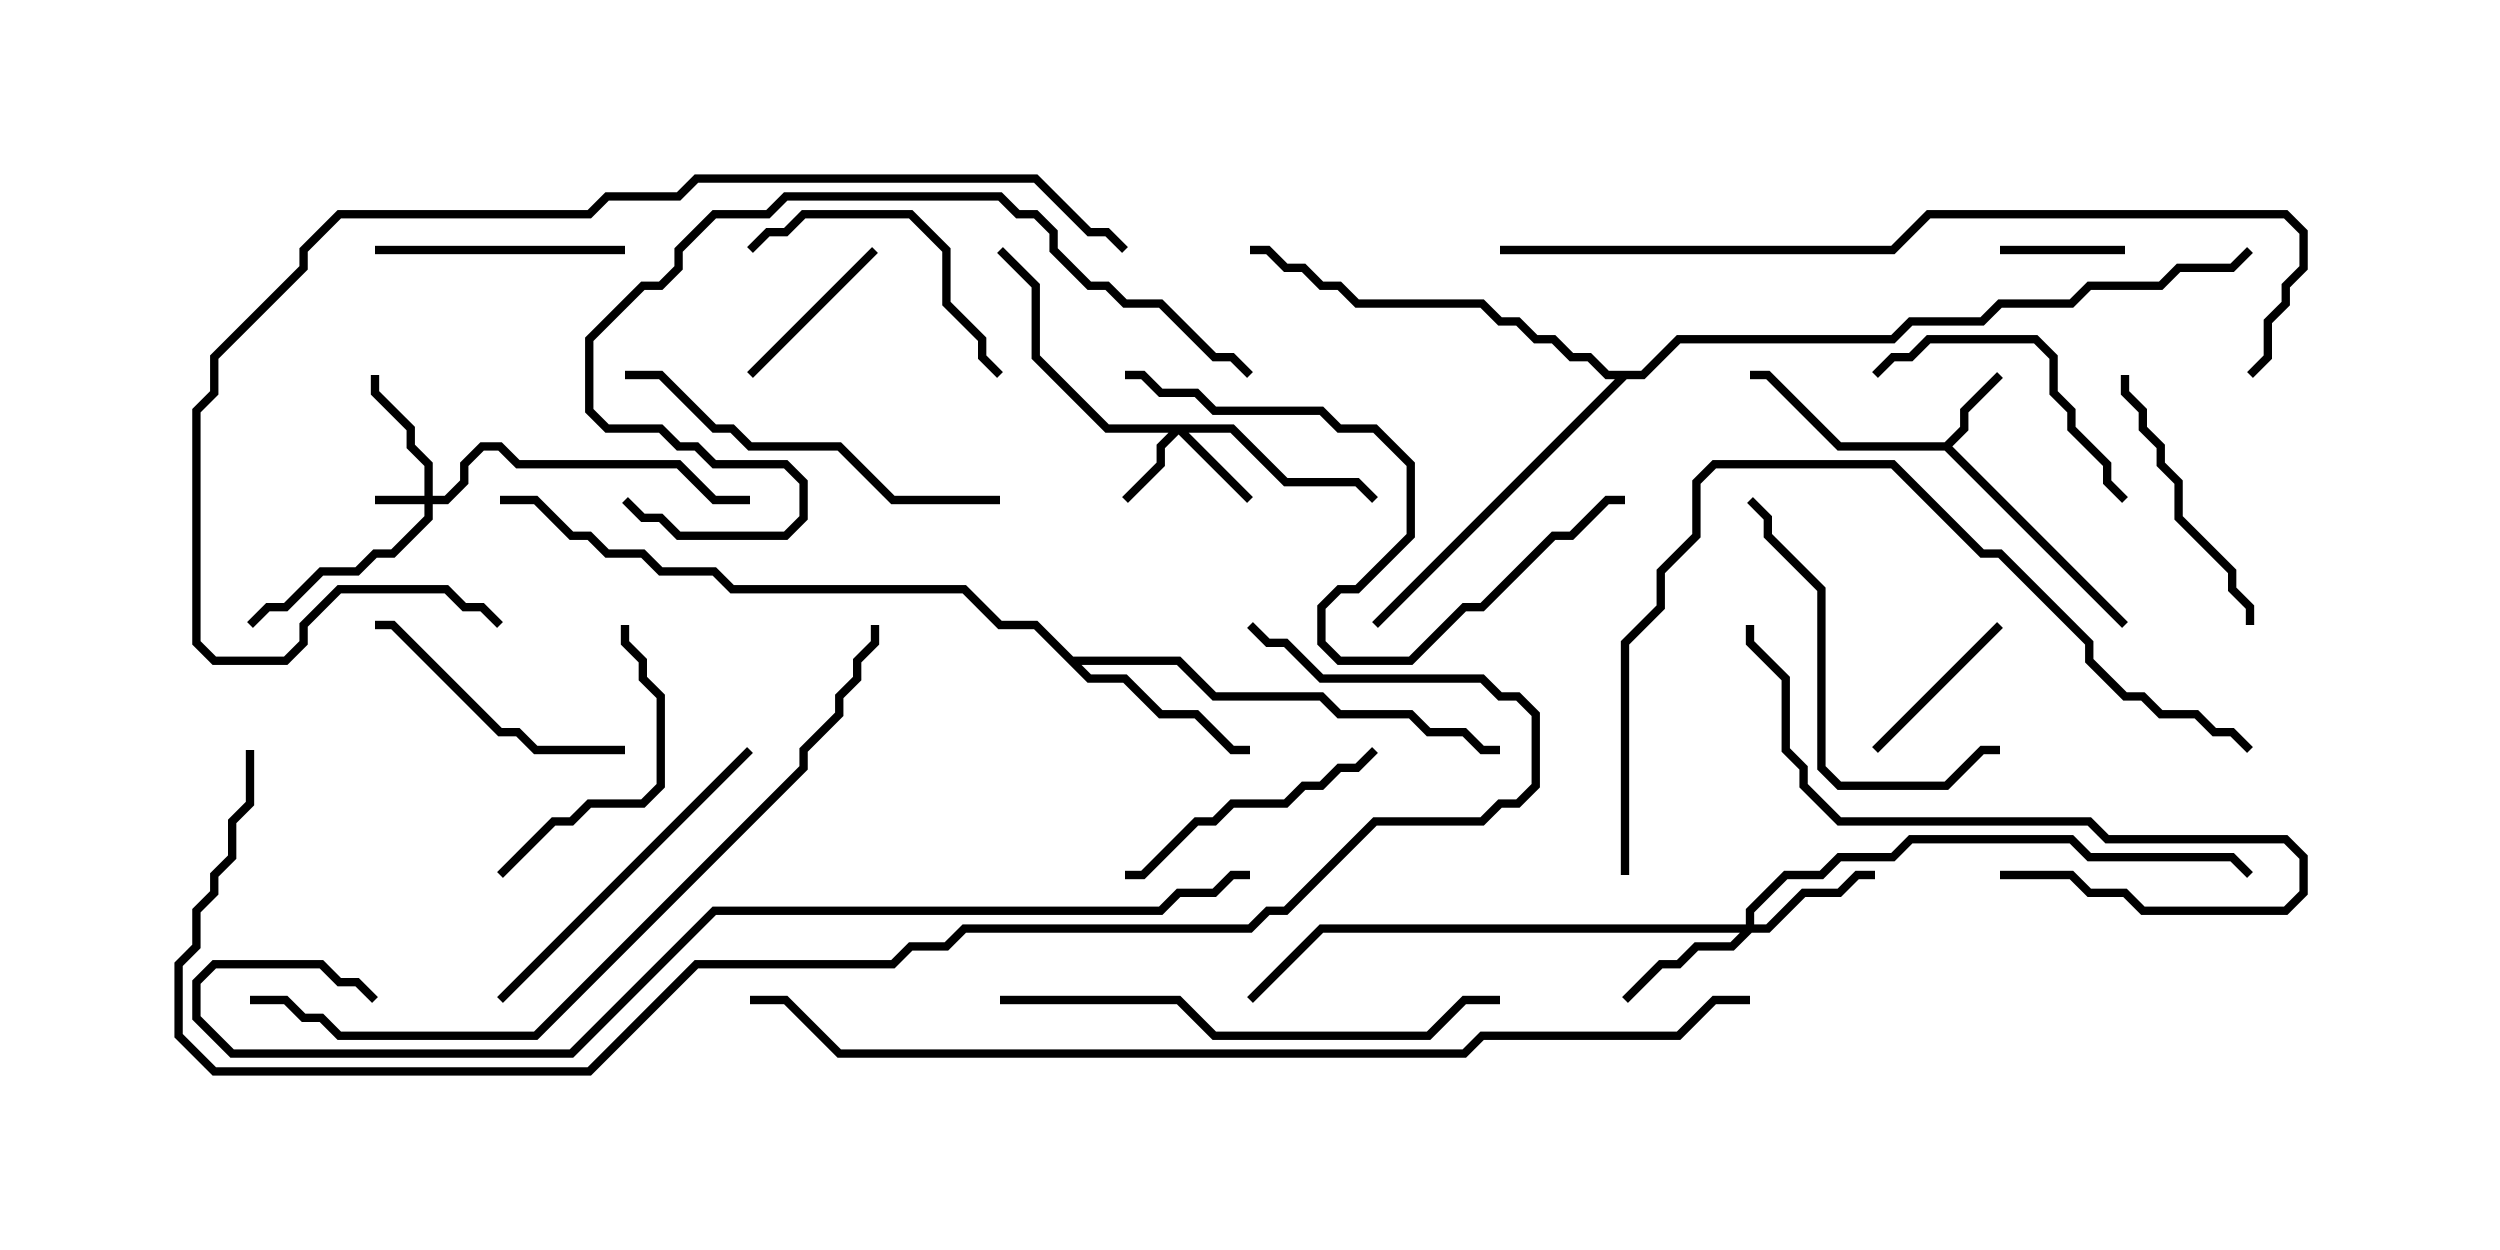 <svg version="1.1" width="30" height="15" xmlns="http://www.w3.org/2000/svg"><path d="M23.336,5.307L23.521,5.122L23.521,4.908L23.965,4.465L24.035,4.535L23.621,4.949L23.621,5.164L23.428,5.357L25.535,7.465L25.465,7.535L23.336,5.407L22.051,5.407L21.194,4.55L21,4.55L21,4.45L21.235,4.45L22.092,5.307z" stroke="none"/><path d="M12.878,7.879L14.164,7.879L14.592,8.307L15.878,8.307L16.092,8.521L16.949,8.521L17.164,8.736L17.592,8.736L17.806,8.95L18,8.95L18,9.05L17.765,9.05L17.551,8.836L17.122,8.836L16.908,8.621L16.051,8.621L15.836,8.407L14.551,8.407L14.122,7.979L12.978,7.979L13.092,8.093L13.521,8.093L13.949,8.521L14.378,8.521L14.806,8.95L15,8.95L15,9.05L14.765,9.05L14.336,8.621L13.908,8.621L13.479,8.193L13.051,8.193L12.408,7.55L11.979,7.55L11.551,7.121L8.765,7.121L8.551,6.907L7.908,6.907L7.694,6.693L7.265,6.693L7.051,6.479L6.836,6.479L6.408,6.05L6,6.05L6,5.95L6.449,5.95L6.878,6.379L7.092,6.379L7.306,6.593L7.735,6.593L7.949,6.807L8.592,6.807L8.806,7.021L11.592,7.021L12.021,7.45L12.449,7.45z" stroke="none"/><path d="M19.694,4.45L20.122,4.021L22.694,4.021L22.908,3.807L23.765,3.807L23.979,3.593L24.836,3.593L25.051,3.379L25.908,3.379L26.122,3.164L26.765,3.164L26.965,2.965L27.035,3.035L26.806,3.264L26.164,3.264L25.949,3.479L25.092,3.479L24.878,3.693L24.021,3.693L23.806,3.907L22.949,3.907L22.735,4.121L20.164,4.121L19.735,4.55L19.521,4.55L16.535,7.535L16.465,7.465L19.379,4.55L19.265,4.55L19.051,4.336L18.836,4.336L18.622,4.121L18.408,4.121L18.194,3.907L17.979,3.907L17.765,3.693L16.265,3.693L16.051,3.479L15.836,3.479L15.622,3.264L15.408,3.264L15.194,3.05L15,3.05L15,2.95L15.235,2.95L15.449,3.164L15.664,3.164L15.878,3.379L16.092,3.379L16.306,3.593L17.806,3.593L18.021,3.807L18.235,3.807L18.449,4.021L18.664,4.021L18.878,4.236L19.092,4.236L19.306,4.45z" stroke="none"/><path d="M5.093,5.95L5.093,5.592L4.879,5.378L4.879,5.164L4.45,4.735L4.45,4.5L4.55,4.5L4.55,4.694L4.979,5.122L4.979,5.336L5.193,5.551L5.193,5.95L5.336,5.95L5.521,5.765L5.521,5.551L5.765,5.307L6.021,5.307L6.235,5.521L8.164,5.521L8.592,5.95L9,5.95L9,6.05L8.551,6.05L8.122,5.621L6.194,5.621L5.979,5.407L5.806,5.407L5.621,5.592L5.621,5.806L5.378,6.05L5.193,6.05L5.193,6.235L4.735,6.693L4.521,6.693L4.306,6.907L3.878,6.907L3.449,7.336L3.235,7.336L3.035,7.535L2.965,7.465L3.194,7.236L3.408,7.236L3.836,6.807L4.265,6.807L4.479,6.593L4.694,6.593L5.093,6.194L5.093,6.05L4.5,6.05L4.5,5.95z" stroke="none"/><path d="M14.806,5.093L15.449,5.736L16.306,5.736L16.535,5.965L16.465,6.035L16.265,5.836L15.408,5.836L14.765,5.193L14.264,5.193L15.035,5.965L14.965,6.035L14.143,5.214L13.979,5.378L13.979,5.592L13.535,6.035L13.465,5.965L13.879,5.551L13.879,5.336L14.022,5.193L13.265,5.193L12.379,4.306L12.379,3.449L11.965,3.035L12.035,2.965L12.479,3.408L12.479,4.265L13.306,5.093z" stroke="none"/><path d="M20.95,11.093L20.95,10.908L21.408,10.45L21.836,10.45L22.051,10.236L22.694,10.236L22.908,10.021L24.878,10.021L25.092,10.236L26.806,10.236L27.035,10.465L26.965,10.535L26.765,10.336L25.051,10.336L24.836,10.121L22.949,10.121L22.735,10.336L22.092,10.336L21.878,10.55L21.449,10.55L21.05,10.949L21.05,11.093L21.194,11.093L21.622,10.664L22.051,10.664L22.265,10.45L22.5,10.45L22.5,10.55L22.306,10.55L22.092,10.764L21.664,10.764L21.235,11.193L21.021,11.193L20.806,11.407L20.378,11.407L20.164,11.621L19.949,11.621L19.535,12.035L19.465,11.965L19.908,11.521L20.122,11.521L20.336,11.307L20.765,11.307L20.879,11.193L15.878,11.193L15.035,12.035L14.965,11.965L15.836,11.093z" stroke="none"/><path d="M24,3.05L24,2.95L25.5,2.95L25.5,3.05z" stroke="none"/><path d="M22.535,9.035L22.465,8.965L23.965,7.465L24.035,7.535z" stroke="none"/><path d="M10.465,2.965L10.535,3.035L9.035,4.535L8.965,4.465z" stroke="none"/><path d="M7.5,2.95L7.5,3.05L4.5,3.05L4.5,2.95z" stroke="none"/><path d="M12.035,4.465L11.965,4.535L11.736,4.306L11.736,4.092L11.307,3.664L11.307,3.021L10.908,2.621L9.664,2.621L9.449,2.836L9.235,2.836L9.035,3.035L8.965,2.965L9.194,2.736L9.408,2.736L9.622,2.521L10.949,2.521L11.407,2.979L11.407,3.622L11.836,4.051L11.836,4.265z" stroke="none"/><path d="M25.535,5.965L25.465,6.035L25.236,5.806L25.236,5.592L24.807,5.164L24.807,4.949L24.593,4.735L24.593,4.306L24.408,4.121L23.164,4.121L22.949,4.336L22.735,4.336L22.535,4.535L22.465,4.465L22.694,4.236L22.908,4.236L23.122,4.021L24.449,4.021L24.693,4.265L24.693,4.694L24.907,4.908L24.907,5.122L25.336,5.551L25.336,5.765z" stroke="none"/><path d="M7.5,8.95L7.5,9.05L6.408,9.05L6.194,8.836L5.979,8.836L4.694,7.55L4.5,7.55L4.5,7.45L4.735,7.45L6.021,8.736L6.235,8.736L6.449,8.95z" stroke="none"/><path d="M25.45,4.5L25.55,4.5L25.55,4.694L25.764,4.908L25.764,5.122L25.979,5.336L25.979,5.551L26.193,5.765L26.193,6.194L26.836,6.836L26.836,7.051L27.05,7.265L27.05,7.5L26.95,7.5L26.95,7.306L26.736,7.092L26.736,6.878L26.093,6.235L26.093,5.806L25.879,5.592L25.879,5.378L25.664,5.164L25.664,4.949L25.45,4.735z" stroke="none"/><path d="M16.465,8.965L16.535,9.035L16.306,9.264L16.092,9.264L15.878,9.479L15.664,9.479L15.449,9.693L14.806,9.693L14.592,9.907L14.378,9.907L13.735,10.55L13.5,10.55L13.5,10.45L13.694,10.45L14.336,9.807L14.551,9.807L14.765,9.593L15.408,9.593L15.622,9.379L15.836,9.379L16.051,9.164L16.265,9.164z" stroke="none"/><path d="M6.035,10.535L5.965,10.465L6.622,9.807L6.836,9.807L7.051,9.593L7.694,9.593L7.879,9.408L7.879,8.378L7.664,8.164L7.664,7.949L7.45,7.735L7.45,7.5L7.55,7.5L7.55,7.694L7.764,7.908L7.764,8.122L7.979,8.336L7.979,9.449L7.735,9.693L7.092,9.693L6.878,9.907L6.664,9.907z" stroke="none"/><path d="M24,8.95L24,9.05L23.806,9.05L23.378,9.479L22.051,9.479L21.807,9.235L21.807,7.092L21.164,6.449L21.164,6.235L20.965,6.035L21.035,5.965L21.264,6.194L21.264,6.408L21.907,7.051L21.907,9.194L22.092,9.379L23.336,9.379L23.765,8.95z" stroke="none"/><path d="M8.965,8.965L9.035,9.035L6.035,12.035L5.965,11.965z" stroke="none"/><path d="M24,10.55L24,10.45L24.878,10.45L25.092,10.664L25.521,10.664L25.735,10.879L27.408,10.879L27.593,10.694L27.593,10.306L27.408,10.121L25.265,10.121L25.051,9.907L22.051,9.907L21.593,9.449L21.593,9.235L21.379,9.021L21.379,8.164L20.95,7.735L20.95,7.5L21.05,7.5L21.05,7.694L21.479,8.122L21.479,8.979L21.693,9.194L21.693,9.408L22.092,9.807L25.092,9.807L25.306,10.021L27.449,10.021L27.693,10.265L27.693,10.735L27.449,10.979L25.694,10.979L25.479,10.764L25.051,10.764L24.836,10.55z" stroke="none"/><path d="M12,5.95L12,6.05L10.694,6.05L10.051,5.407L8.979,5.407L8.765,5.193L8.551,5.193L7.908,4.55L7.5,4.55L7.5,4.45L7.949,4.45L8.592,5.093L8.806,5.093L9.021,5.307L10.092,5.307L10.735,5.95z" stroke="none"/><path d="M12,12.05L12,11.95L14.164,11.95L14.592,12.379L17.122,12.379L17.551,11.95L18,11.95L18,12.05L17.592,12.05L17.164,12.479L14.551,12.479L14.122,12.05z" stroke="none"/><path d="M13.5,4.55L13.5,4.45L13.735,4.45L13.949,4.664L14.378,4.664L14.592,4.879L15.878,4.879L16.092,5.093L16.521,5.093L16.979,5.551L16.979,6.449L16.306,7.121L16.092,7.121L15.907,7.306L15.907,7.694L16.092,7.879L16.908,7.879L17.551,7.236L17.765,7.236L18.622,6.379L18.836,6.379L19.265,5.95L19.5,5.95L19.5,6.05L19.306,6.05L18.878,6.479L18.664,6.479L17.806,7.336L17.592,7.336L16.949,7.979L16.051,7.979L15.807,7.735L15.807,7.265L16.051,7.021L16.265,7.021L16.879,6.408L16.879,5.592L16.479,5.193L16.051,5.193L15.836,4.979L14.551,4.979L14.336,4.764L13.908,4.764L13.694,4.55z" stroke="none"/><path d="M19.55,10.5L19.45,10.5L19.45,7.694L19.879,7.265L19.879,6.836L20.307,6.408L20.307,5.765L20.551,5.521L22.735,5.521L23.806,6.593L24.021,6.593L25.121,7.694L25.121,7.908L25.521,8.307L25.735,8.307L25.949,8.521L26.378,8.521L26.592,8.736L26.806,8.736L27.035,8.965L26.965,9.035L26.765,8.836L26.551,8.836L26.336,8.621L25.908,8.621L25.694,8.407L25.479,8.407L25.021,7.949L25.021,7.735L23.979,6.693L23.765,6.693L22.694,5.621L20.592,5.621L20.407,5.806L20.407,6.449L19.979,6.878L19.979,7.306L19.55,7.735z" stroke="none"/><path d="M7.465,6.035L7.535,5.965L7.735,6.164L7.949,6.164L8.164,6.379L9.408,6.379L9.593,6.194L9.593,5.806L9.408,5.621L8.551,5.621L8.336,5.407L8.122,5.407L7.908,5.193L7.265,5.193L7.021,4.949L7.021,4.051L7.694,3.379L7.908,3.379L8.093,3.194L8.093,2.979L8.551,2.521L9.194,2.521L9.408,2.307L12.021,2.307L12.235,2.521L12.449,2.521L12.693,2.765L12.693,2.979L13.092,3.379L13.306,3.379L13.521,3.593L13.949,3.593L14.592,4.236L14.806,4.236L15.035,4.465L14.965,4.535L14.765,4.336L14.551,4.336L13.908,3.693L13.479,3.693L13.265,3.479L13.051,3.479L12.593,3.021L12.593,2.806L12.408,2.621L12.194,2.621L11.979,2.407L9.449,2.407L9.235,2.621L8.592,2.621L8.193,3.021L8.193,3.235L7.949,3.479L7.735,3.479L7.121,4.092L7.121,4.908L7.306,5.093L7.949,5.093L8.164,5.307L8.378,5.307L8.592,5.521L9.449,5.521L9.693,5.765L9.693,6.235L9.449,6.479L8.122,6.479L7.908,6.264L7.694,6.264z" stroke="none"/><path d="M6.035,7.465L5.965,7.535L5.765,7.336L5.551,7.336L5.336,7.121L4.092,7.121L3.693,7.521L3.693,7.735L3.449,7.979L2.551,7.979L2.307,7.735L2.307,4.908L2.521,4.694L2.521,4.265L3.593,3.194L3.593,2.979L4.051,2.521L7.051,2.521L7.265,2.307L8.122,2.307L8.336,2.093L12.449,2.093L13.092,2.736L13.306,2.736L13.535,2.965L13.465,3.035L13.265,2.836L13.051,2.836L12.408,2.193L8.378,2.193L8.164,2.407L7.306,2.407L7.092,2.621L4.092,2.621L3.693,3.021L3.693,3.235L2.621,4.306L2.621,4.735L2.407,4.949L2.407,7.694L2.592,7.879L3.408,7.879L3.593,7.694L3.593,7.479L4.051,7.021L5.378,7.021L5.592,7.236L5.806,7.236z" stroke="none"/><path d="M3,12.05L3,11.95L3.449,11.95L3.664,12.164L3.878,12.164L4.092,12.379L6.408,12.379L9.593,9.194L9.593,8.979L10.021,8.551L10.021,8.336L10.236,8.122L10.236,7.908L10.45,7.694L10.45,7.5L10.55,7.5L10.55,7.735L10.336,7.949L10.336,8.164L10.121,8.378L10.121,8.592L9.693,9.021L9.693,9.235L6.449,12.479L4.051,12.479L3.836,12.264L3.622,12.264L3.408,12.05z" stroke="none"/><path d="M18,3.05L18,2.95L22.694,2.95L23.122,2.521L27.449,2.521L27.693,2.765L27.693,3.235L27.479,3.449L27.479,3.664L27.264,3.878L27.264,4.306L27.035,4.535L26.965,4.465L27.164,4.265L27.164,3.836L27.379,3.622L27.379,3.408L27.593,3.194L27.593,2.806L27.408,2.621L23.164,2.621L22.735,3.05z" stroke="none"/><path d="M15,10.45L15,10.55L14.806,10.55L14.592,10.764L14.164,10.764L13.949,10.979L8.592,10.979L6.878,12.693L2.765,12.693L2.307,12.235L2.307,11.765L2.551,11.521L3.878,11.521L4.092,11.736L4.306,11.736L4.535,11.965L4.465,12.035L4.265,11.836L4.051,11.836L3.836,11.621L2.592,11.621L2.407,11.806L2.407,12.194L2.806,12.593L6.836,12.593L8.551,10.879L13.908,10.879L14.122,10.664L14.551,10.664L14.765,10.45z" stroke="none"/><path d="M21,11.95L21,12.05L20.592,12.05L20.164,12.479L17.806,12.479L17.592,12.693L10.051,12.693L9.408,12.05L9,12.05L9,11.95L9.449,11.95L10.092,12.593L17.551,12.593L17.765,12.379L20.122,12.379L20.551,11.95z" stroke="none"/><path d="M2.95,9L3.05,9L3.05,9.664L2.836,9.878L2.836,10.306L2.621,10.521L2.621,10.735L2.407,10.949L2.407,11.378L2.193,11.592L2.193,12.408L2.592,12.807L7.051,12.807L8.336,11.521L10.694,11.521L10.908,11.307L11.336,11.307L11.551,11.093L14.979,11.093L15.194,10.879L15.408,10.879L16.479,9.807L17.765,9.807L17.979,9.593L18.194,9.593L18.379,9.408L18.379,8.592L18.194,8.407L17.979,8.407L17.765,8.193L15.836,8.193L15.408,7.764L15.194,7.764L14.965,7.535L15.035,7.465L15.235,7.664L15.449,7.664L15.878,8.093L17.806,8.093L18.021,8.307L18.235,8.307L18.479,8.551L18.479,9.449L18.235,9.693L18.021,9.693L17.806,9.907L16.521,9.907L15.449,10.979L15.235,10.979L15.021,11.193L11.592,11.193L11.378,11.407L10.949,11.407L10.735,11.621L8.378,11.621L7.092,12.907L2.551,12.907L2.093,12.449L2.093,11.551L2.307,11.336L2.307,10.908L2.521,10.694L2.521,10.479L2.736,10.265L2.736,9.836L2.95,9.622z" stroke="none"/></svg>